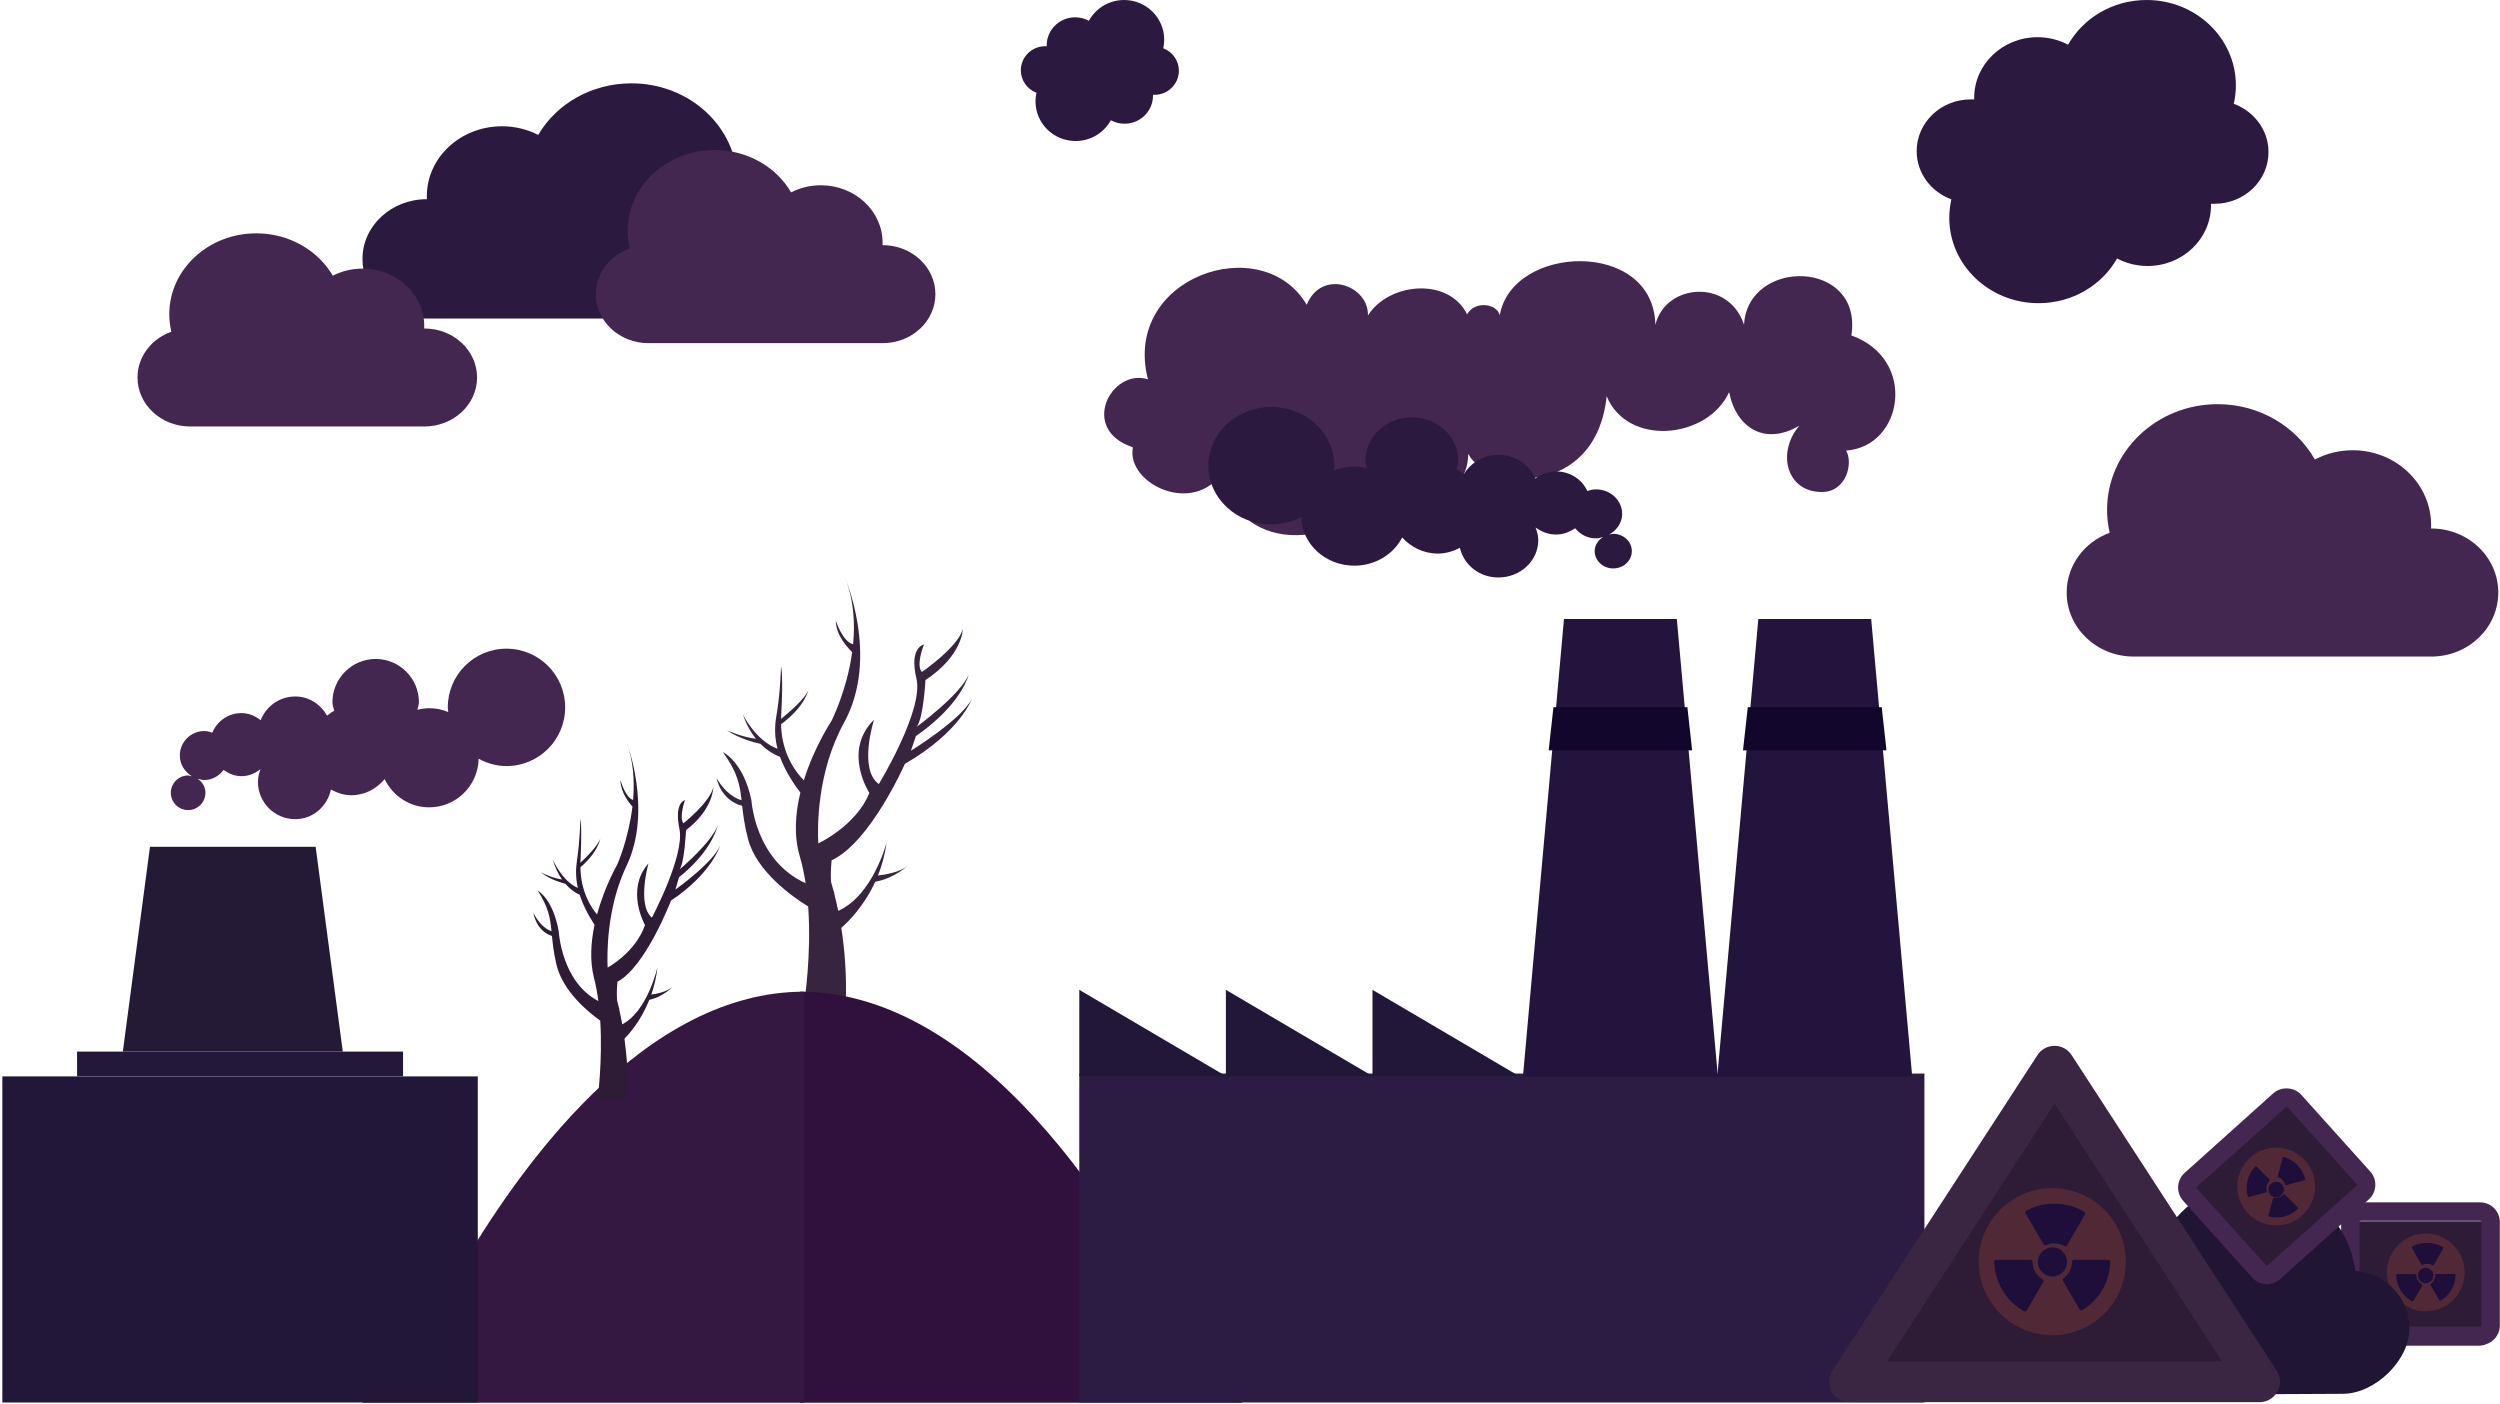 <svg width="600" height="337" viewBox="0 0 600 337" xmlns="http://www.w3.org/2000/svg"><title>danger-movil</title><g fill="none" fill-rule="evenodd"><path d="M199.59 206.47c9.3-4.297 17.575-23.14 17.575-23.14 13.396-7.735 16.127-15.698 16.127-15.698-2.39 4.983-14.676 12.546-14.676 12.546l1.195-3.516c9.246-6.437 11.963-12.326 12.746-14.89-1.956 4.93-12.575 12.677-12.575 12.677 1.622-1.89 2.134-11.227 2.134-11.227 9.045-6.014 8.96-12.316 8.96-12.316-.94 4.24-9.813 10.368-9.813 10.368-1.535-1.605.486-6.598.486-6.598s-3.614.608-1.807 8.188c1.806 7.58-9.035 25.32-9.035 25.32-4.97-3.638-1.13-15.465-1.13-15.465-7.678 7.582-1.128 17.588-1.128 17.588-3.162 7.882-12.26 12.11-12.262 12.11-.196-3.595-.414-16.99 6.164-28.94 8.758-15.913 0-35.478 0-35.478 2.326 5.47 2.7 11.312 2.19 16.628-2.59-.667-4.152-5.69-4.152-5.69 0 3.62 3.08 6.76 3.932 7.56-1.266 9.282-4.97 16.526-4.97 16.526s-4.115 6.185-6.635 14.24c-1.638-1.62-5.315-6.07-5.47-13.43 6.026-4.478 6.573-8.4 6.573-8.4-.478 2.065-5.06 5.89-6.563 7.097.005-.148.007-.294.015-.445.573-10.66-.034-12.09-.034-12.09s-.13 6.32-1.112 11.87c-.444 2.51-.434 5.067.276 7.84-5.29-1.975-8.297-8.225-8.297-8.225.833 2.47 1.948 4.368 3.117 5.822-3.354-.383-6.964-2.03-6.964-2.03 2.915 2 6.714 2.958 8.057 3.25 1.924 1.936 3.807 2.796 4.686 3.12.945 2.61 2.512 5.43 4.888 8.59-1.194 4.905-1.62 10.265-.154 15.238.613 2.078 1.073 4.27 1.412 6.5-12.138-5.49-12.996-19.83-12.996-19.83-1.884-9.34-6.876-11.648-6.876-11.648 3.55 4.866 4.07 7.8 4.496 11.56-1.388-.4-3.804-1.605-5.97-5.24 0 0 .875 5.175 6.12 6.596.24 2.168.554 4.674 1.41 7.965 2.035 7.81 10.672 13.863 14.43 16.176.83 11.625-.896 22.64-.896 22.64H203c.202-6.53-.294-12.43-1.09-17.5 1.48-1.286 5.383-5.044 8.15-11.066 4.726-.852 7.942-3.986 7.942-3.986-1.882 1.758-5.91 2.333-7.295 2.482.932-2.327 1.676-4.953 2.055-7.868 0 0-3.22 12.61-11.59 16.36-.324-1.597-.673-3.088-1.03-4.462h.003c.24.302.17.15-.083-.31-.197-.754-.397-1.472-.595-2.152-.2-2.315.122-5.22.122-5.22" fill="#37243E"/><path d="M297.628 334.826s-8.802-3.668-14.487-14.488C277.457 309.518 242.247 238 192 238v98.66h105.996l-.368-1.834z" fill="#30113E"/><path d="M166.494 244.632c-1.254.63-2.492 1.3-3.717 2-33.82 19.358-56.462 65.217-60.922 73.706-5.685 10.82-14.487 14.488-14.487 14.488L87 336.66h105.996V238c-9.39 0-18.256 2.5-26.502 6.632" fill="#351842"/><path d="M176.35 48.755c.39-1.647.603-3.357.603-5.114 0-13.056-11.382-23.64-25.422-23.64-9.655 0-18.054 5.008-22.358 12.383-2.578-1.324-5.542-2.078-8.696-2.078-9.962 0-18.037 7.51-18.037 16.775 0 .244.006.487.02.73h-.06c-8.505 0-15.4 6.41-15.4 14.32 0 7.908 6.895 14.32 15.4 14.32h68.443c8.503 0 15.4-6.412 15.4-14.32 0-6.104-4.11-11.314-9.894-13.375" fill="#2B193F"/><path d="M151.124 59.614c-.32-1.353-.496-2.757-.496-4.2 0-10.722 9.348-19.414 20.877-19.414 7.93 0 14.828 4.112 18.362 10.17 2.118-1.088 4.55-1.707 7.142-1.707 8.18 0 14.81 6.168 14.81 13.775 0 .2-.005.4-.015.6h.048c6.985 0 12.647 5.264 12.647 11.76 0 6.494-5.662 11.76-12.647 11.76h-56.206c-6.984 0-12.647-5.266-12.647-11.76 0-5.013 3.374-9.29 8.124-10.984M41.124 79.614c-.32-1.353-.496-2.757-.496-4.2C40.628 64.692 49.976 56 61.505 56c7.93 0 14.828 4.112 18.362 10.17 2.118-1.088 4.55-1.707 7.142-1.707 8.18 0 14.81 6.168 14.81 13.775 0 .2-.005.4-.015.6h.048c6.985 0 12.647 5.264 12.647 11.76 0 6.494-5.662 11.76-12.647 11.76H45.647C38.663 102.357 33 97.09 33 90.597c0-5.013 3.374-9.29 8.124-10.984M506.326 127.857c-.408-1.77-.63-3.603-.63-5.488 0-14.013 11.88-25.37 26.535-25.37 10.08 0 18.846 5.373 23.34 13.288 2.69-1.42 5.784-2.23 9.075-2.23 10.4 0 18.828 8.06 18.828 18 0 .263-.008.523-.02.783h.06c8.878 0 16.074 6.88 16.074 15.368 0 8.486-7.196 15.367-16.074 15.367h-71.44c-8.876 0-16.073-6.88-16.073-15.367 0-6.55 4.29-12.14 10.326-14.35" fill="#442751"/><path d="M148.178 235.62c6.802-3.614 12.856-19.473 12.856-19.473 9.798-6.51 11.794-13.21 11.794-13.21-1.747 4.194-10.733 10.558-10.733 10.558l.873-2.958c6.762-5.417 8.75-10.373 9.323-12.532-1.43 4.15-9.197 10.67-9.197 10.67 1.186-1.59 1.56-9.448 1.56-9.448 6.615-5.06 6.553-10.365 6.553-10.365-.687 3.568-7.177 8.726-7.177 8.726-1.124-1.35.353-5.553.353-5.553s-2.642.51-1.32 6.89c1.32 6.38-6.608 21.31-6.608 21.31-3.634-3.063-.826-13.016-.826-13.016-5.617 6.38-.827 14.8-.827 14.8-2.312 6.634-8.966 10.19-8.968 10.192-.144-3.026-.303-14.298 4.51-24.354 6.405-13.393 0-29.858 0-29.858 1.7 4.602 1.974 9.52 1.6 13.994-1.893-.562-3.036-4.79-3.036-4.79 0 3.047 2.25 5.69 2.875 6.363-.925 7.812-3.635 13.907-3.635 13.907s-3.01 5.207-4.853 11.985c-1.198-1.365-3.887-5.108-4.002-11.305 4.41-3.767 4.81-7.067 4.81-7.067-.35 1.738-3.703 4.955-4.8 5.973.002-.126.004-.248.01-.375.42-8.972-.026-10.174-.026-10.174s-.095 5.32-.814 9.99c-.324 2.113-.317 4.264.203 6.597-3.87-1.66-6.07-6.922-6.07-6.922.61 2.078 1.424 3.677 2.28 4.9-2.453-.322-5.094-1.71-5.094-1.71 2.133 1.685 4.91 2.49 5.893 2.738 1.406 1.628 2.784 2.352 3.427 2.625.692 2.196 1.837 4.57 3.576 7.23-.874 4.126-1.185 8.637-.113 12.823.448 1.75.785 3.594 1.033 5.472-8.878-4.622-9.506-16.69-9.506-16.69-1.378-7.86-5.03-9.803-5.03-9.803 2.597 4.095 2.978 6.563 3.29 9.73-1.016-.338-2.783-1.353-4.367-4.412 0 0 .64 4.355 4.476 5.552.176 1.825.406 3.932 1.032 6.703 1.488 6.573 7.805 11.667 10.553 13.613.61 9.783-.654 19.054-.654 19.054h7.268c.147-5.495-.216-10.462-.798-14.73 1.084-1.08 3.937-4.243 5.96-9.31 3.457-.718 5.81-3.355 5.81-3.355-1.376 1.48-4.322 1.963-5.336 2.09.682-1.96 1.226-4.17 1.504-6.623 0 0-2.356 10.613-8.477 13.77-.238-1.346-.493-2.6-.753-3.757.176.254.126.125-.06-.26-.144-.636-.29-1.24-.434-1.812-.147-1.948.088-4.392.088-4.392" fill="#2E1B35"/><path d="M536.103 24.916c.328-1.427.508-2.91.508-4.43C536.61 9.17 527.02 0 515.185 0c-8.138 0-15.217 4.34-18.844 10.728-2.173-1.145-4.672-1.8-7.33-1.8-8.397 0-15.204 6.508-15.204 14.536 0 .13.006.26.01.39h-.837c-7.17 0-12.98 5.556-12.98 12.41 0 5.286 3.462 9.8 8.338 11.585-.33 1.428-.51 2.91-.51 4.432 0 11.312 9.594 20.484 21.428 20.484 8.14 0 15.218-4.34 18.844-10.728 2.174 1.146 4.672 1.8 7.33 1.8 8.397 0 15.204-6.508 15.204-14.536 0-.13-.006-.26-.01-.39h.837c7.17 0 12.98-5.554 12.98-12.408 0-5.29-3.462-9.802-8.337-11.588M279.182 11.59c.147-.664.228-1.355.228-2.062 0-5.262-4.31-9.528-9.624-9.528-3.655 0-6.835 2.02-8.464 4.99-.976-.533-2.097-.836-3.292-.836-3.772 0-6.828 3.026-6.828 6.76 0 .06.002.12.004.182h-.376c-3.22 0-5.83 2.583-5.83 5.77 0 2.462 1.555 4.56 3.746 5.39-.15.665-.23 1.355-.23 2.062 0 5.263 4.31 9.528 9.624 9.528 3.656 0 6.836-2.018 8.464-4.99.977.533 2.098.836 3.293.836 3.772 0 6.828-3.026 6.828-6.76 0-.06-.002-.12-.005-.18h.376c3.22 0 5.83-2.585 5.83-5.773 0-2.46-1.554-4.56-3.744-5.39" fill="#2B193F"/><path fill="#2C1C44" d="M259.03 336.603h202.83v-78.95H259.03"/><path fill="#221639" d="M294.213 258.263H259.03v-20.7"/><path fill="#23143E" d="M365.5 258.437l9.854-109.874h27.084l9.857 109.874"/><path fill="#23143E" d="M412.143 258.437l9.854-109.874h27.087l9.852 109.874"/><path fill="#221639" d="M329.394 258.263h-35.182v-20.7"/><path fill="#221639" d="M364.575 258.263h-35.182v-20.7"/><path fill="#13062C" d="M371.68 180.08h34.433l-1.144-10.354h-32.143M418.32 180.08h34.436l-1.146-10.354h-32.142"/><path d="M444.33 80.508c2.838-18.317-24.84-18.71-25.762-2.586-3.695-11.175-18.914-9.89-21.282.06-.407-20.655-34.45-19.378-37.343-2.294-.558-2.743-5.892-3.688-7.844-.25-4.438-9-18.825-7.64-23.793.282.234-7.212-11.133-11.354-14.69-2.566-10.65-18.146-44.427-6.66-38.106 17.887-8.76-2.796-16.65 12.044-3.61 16.31-1.808 8.905 15.59 17.194 22.305 4.733-.445 21.48 30.48 20.6 34.413 4.422 7.05 9.312 23.68 4.578 23.762-7.577 4.023 8.206 30.54 11.208 33.226-13.834 5.05 12.256 24.307 10.2 29.384-.985 1.714 8.66 8.658 12.927 16.866 8.03-5.523 6.473-3.1 15.943 5.363 15.943 6.012 0 7.582-7.102 5.84-9.944 13.732-.95 17.19-21.95 1.27-27.632" fill="#442751"/><path fill="#221639" d="M.562 336.603H114.67v-78.268H.562"/><path d="M45.156 186.116c.33 0 .63.12.94.196-1.725-1.026-2.94-2.832-2.94-4.984 0-3.247 2.625-5.88 5.874-5.88.684 0 1.318.173 1.925.39 1.138-2.76 3.834-4.7 6.992-4.7 1.77 0 3.326.7 4.612 1.714 1.303-3.323 4.5-5.698 8.288-5.698 3.33 0 6.12 1.902 7.657 4.6.566-.393 1.066-.878 1.704-1.15-.145-.69-.42-1.336-.42-2.074 0-5.725 4.645-10.38 10.377-10.38 5.725 0 10.376 4.655 10.376 10.38 0 .643-.255 1.203-.365 1.813.91-.223 1.85-.376 2.83-.376 1.62 0 3.165.333 4.575.922-.033-.38-.112-.74-.112-1.123 0-7.78 6.3-14.087 14.08-14.087 7.79 0 14.09 6.308 14.09 14.087 0 7.783-6.3 14.09-14.09 14.09-2.433 0-4.68-.674-6.674-1.755-.135 6.452-5.383 11.66-11.87 11.66-4.728 0-8.773-2.782-10.694-6.77-1.938 2.313-4.74 3.867-7.99 3.867-1.803 0-3.418-.572-4.9-1.366-.872 4.027-4.284 7.106-8.574 7.106-4.94 0-8.94-4.005-8.94-8.946 0-1.086.262-2.096.615-3.063-1.282 1.01-2.82 1.697-4.576 1.697-1.633 0-3.056-.625-4.29-1.502-1.076 1.432-2.702 2.422-4.627 2.422-.57 0-1.097-.174-1.62-.326 1.11.747 1.89 1.95 1.89 3.392 0 2.29-1.864 4.15-4.144 4.15-2.294 0-4.156-1.86-4.156-4.15 0-2.294 1.862-4.156 4.156-4.156" fill="#442751"/><path d="M387.176 128.116c-.355 0-.676.12-1.01.196 1.853-1.026 3.157-2.832 3.157-4.984 0-3.247-2.82-5.88-6.308-5.88-.735 0-1.416.173-2.068.39-1.222-2.76-4.117-4.7-7.508-4.7-1.902 0-3.573.7-4.955 1.714-1.4-3.323-4.832-5.698-8.902-5.698-3.576 0-6.57 1.902-8.223 4.6-.608-.393-1.145-.878-1.83-1.15.154-.69.45-1.336.45-2.074 0-5.725-4.988-10.38-11.145-10.38-6.148 0-11.143 4.655-11.143 10.38 0 .643.273 1.203.392 1.813-.98-.223-1.986-.376-3.04-.376-1.74 0-3.4.333-4.913.922.037-.38.12-.74.12-1.123 0-7.78-6.763-14.087-15.12-14.087-8.365 0-15.13 6.308-15.13 14.087 0 7.783 6.765 14.09 15.13 14.09 2.614 0 5.03-.674 7.168-1.755.145 6.452 5.782 11.66 12.747 11.66 5.08 0 9.424-2.782 11.486-6.77 2.083 2.313 5.092 3.867 8.582 3.867 1.937 0 3.67-.572 5.263-1.366.937 4.027 4.6 7.106 9.208 7.106 5.306 0 9.603-4.005 9.603-8.946 0-1.086-.283-2.096-.662-3.063 1.377 1.01 3.03 1.697 4.915 1.697 1.752 0 3.28-.625 4.607-1.502 1.154 1.432 2.9 2.422 4.968 2.422.613 0 1.178-.174 1.74-.326-1.192.747-2.03 1.95-2.03 3.392 0 2.29 2.002 4.15 4.45 4.15 2.464 0 4.464-1.86 4.464-4.15 0-2.294-2-4.156-4.464-4.156" fill="#2B193F"/><path fill="#24183A" d="M18.496 258.31h78.24v-5.927h-78.24"/><path fill="#241A36" d="M29.482 252.382h52.786l-6.513-49.148h-39.76"/><g><path d="M597.773 320.414c0 1.393-1.127 2.524-2.52 2.524h-28.62c-1.39 0-2.523-1.13-2.523-2.524v-24.796c0-1.39 1.132-2.522 2.524-2.522h28.618c1.394 0 2.52 1.13 2.52 2.522v24.796z" fill="#2E1B36"/><path d="M566.606 292.998c-.17 0-.308.134-.308.305V318.1c0 .168.14.307.308.307h28.616c.168 0 .308-.14.308-.308v-24.797c0-.17-.14-.305-.308-.305h-28.616zm28.616 29.838h-28.616c-2.613 0-4.74-2.126-4.74-4.737v-24.797c0-2.61 2.127-4.737 4.74-4.737h28.616c2.614 0 4.738 2.126 4.738 4.737V318.1c0 2.61-2.124 4.736-4.738 4.736z" fill="#442751"/><path d="M591.517 305.382c0 5.156-4.183 9.335-9.34 9.335-5.158 0-9.338-4.183-9.338-9.335 0-5.157 4.18-9.337 9.336-9.337 5.158 0 9.34 4.18 9.34 9.337" fill="#502836"/><path d="M581.12 303.444c.067.116.206.16.327.105.717-.337 1.618-.3 2.316.108.037.023.08.032.126.034.02 0 .044-.002.062-.01.07-.017.124-.056.158-.115l2.26-3.91c.072-.12.028-.273-.088-.346-2.215-1.315-5.093-1.363-7.33-.133-.058.034-.103.09-.122.155-.018.066-.01.137.025.194l2.266 3.918zM581.206 308.234c-.78-.447-1.266-1.286-1.266-2.214 0-.144-.114-.254-.253-.254h-4.35c-.067 0-.134.026-.18.073-.05.052-.074.113-.074.184.06 2.596 1.508 5 3.782 6.277.04.023.083.033.124.033.085 0 .172-.044.22-.126l2.09-3.624c.036-.06.046-.128.027-.194-.018-.065-.064-.122-.12-.156M589.257 305.84c-.047-.048-.114-.074-.182-.074h-4.347c-.14 0-.25.14-.25.28 0 .813-.397 1.586-1.066 2.058-.103.073-.137.22-.07.33l2.092 3.634c.034.06.09.103.16.12.017.005.04.01.06.01.05 0 .094-.016.133-.04 2.16-1.322 3.486-3.614 3.54-6.134.003-.07-.024-.134-.07-.185" fill="#1D0E3A"/><path d="M582.162 304.27c-1.017 0-1.845.83-1.845 1.85 0 1.022.828 1.85 1.845 1.85 1.02 0 1.853-.828 1.853-1.85 0-1.02-.833-1.85-1.853-1.85" fill="#1D0E3A"/><path d="M565.28 305.013c-1.57-12.245-11.866-21.36-24.33-21.36-9.727 0-18.634 5.892-22.5 14.773-1.67-.5-3.38-.752-5.094-.752-9.87 0-17.9 8.025-17.9 17.894 0 1.448.184 2.894.54 4.313-4.367-.376-8.063 3.148-8.063 7.468 0 4.134 3.363 7.496 7.497 7.496 2.813 0 22.526-.102 39.84-.196 13.547-.073 25.626-.135 26.976-.135 7.79 0 16.028-8.05 16.028-15.663 0-7.314-5.685-13.322-12.993-13.837" fill="#201634"/><path fill="#2E1B36" d="M493.227 263.46l-46.75 71.582h94.974"/><path d="M533.285 326.73h-80.39l40.196-61.87 40.195 61.87zm12.875 1.872l-48.97-75.376c-.905-1.396-2.438-2.226-4.1-2.226-1.665 0-3.2.832-4.1 2.226l-49.202 75.727c-.974 1.503-1.052 3.42-.196 5 .856 1.573 2.505 2.554 4.296 2.554h98.432c2.697 0 4.892-2.194 4.892-4.89 0-1.138-.4-2.246-1.052-3.015z" fill="#3A2543"/><path d="M567.25 282.74c.932 1.038.846 2.632-.188 3.56l-21.287 19.12c-1.036.932-2.63.845-3.564-.19l-16.577-18.444c-.93-1.038-.847-2.63.187-3.56l21.292-19.12c1.033-.93 2.628-.845 3.56.19l16.577 18.444z" fill="#2E1B36"/><path d="M548.767 265.595l-21.493 19.196c-.125.113-.137.31-.023.437l16.582 18.44c.17.19.328.12.433.024l21.287-19.115c.126-.115.135-.308.02-.436l-16.577-18.443c-.078-.084-.167-.102-.228-.102M544.06 308.2c-1.344 0-2.628-.572-3.525-1.57l-16.58-18.445c-1.746-1.94-1.586-4.94.355-6.687l21.292-19.12c1.864-1.682 5.01-1.513 6.69.36l16.578 18.44c1.745 1.94 1.586 4.943-.356 6.69l-21.29 19.116c-.87.785-1.994 1.216-3.164 1.216" fill="#442751"/><path d="M510.202 302.796c0 9.747-7.908 17.648-17.66 17.648-9.75 0-17.652-7.9-17.652-17.648s7.9-17.648 17.653-17.648c9.75 0 17.66 7.9 17.66 17.648" fill="#502836"/><path d="M490.447 298.634c.13.217.395.3.62.2 1.356-.635 3.06-.56 4.375.21.077.04.157.065.24.065.043 0 .086-.01.127-.02.12-.03.227-.114.29-.223l4.274-7.392c.133-.228.055-.517-.17-.652-4.187-2.49-9.622-2.582-13.85-.253-.114.06-.198.17-.23.292-.035.123-.02.257.045.367l4.277 7.404zM490.203 307.02c-1.476-.85-2.393-2.433-2.393-4.19 0-.268-.217-.482-.482-.482h-8.218c-.132 0-.253.05-.347.144-.09.093-.137.214-.134.346.108 4.904 2.848 9.45 7.15 11.864.072.046.154.062.232.062.166 0 .328-.085.417-.237l3.95-6.854c.067-.11.08-.242.05-.362-.035-.125-.115-.23-.227-.29M505.98 302.348h-8.215c-.264 0-.48.27-.48.538 0 1.54-.747 2.988-2.007 3.884-.2.144-.26.42-.134.632l3.954 6.867c.066.108.173.19.3.222.037.012.078.014.12.014.088 0 .173-.023.248-.07 4.087-2.493 6.59-6.83 6.694-11.596.003-.132-.045-.255-.14-.346-.085-.094-.21-.146-.34-.146zM492.592 299.357c-1.93 0-3.496 1.564-3.496 3.496 0 1.927 1.566 3.492 3.496 3.492 1.932 0 3.497-1.565 3.497-3.492 0-1.932-1.566-3.496-3.498-3.496" fill="#1D0E3A"/><path d="M552.896 291.362c-3.65 3.647-9.562 3.647-13.213 0-3.646-3.647-3.646-9.556.005-13.203 3.648-3.645 9.558-3.645 13.206 0 3.648 3.646 3.648 9.558.002 13.202" fill="#502836"/><path d="M546.68 282.23c-.037.127.03.257.155.305.746.267 1.355.933 1.56 1.713.01.04.035.082.062.116l.055.04c.06.033.125.04.194.024l4.362-1.166c.132-.036.217-.173.18-.31-.632-2.497-2.63-4.56-5.085-5.273-.067-.02-.133-.012-.197.022-.06.034-.1.09-.118.155l-1.168 4.372zM544 285.884c-.237-.87.014-1.806.67-2.466.1-.098.1-.255 0-.355l-3.076-3.077c-.044-.043-.112-.073-.178-.073-.07 0-.133.032-.183.08-1.796 1.877-2.47 4.6-1.768 7.11.016.044.034.08.066.11.063.062.156.092.245.067l4.043-1.084c.066-.018.123-.06.155-.118.037-.06.044-.128.028-.194M551.542 289.96c0-.065-.025-.132-.076-.182l-3.073-3.07c-.1-.1-.276-.077-.38.02-.574.578-1.397.84-2.205.706-.128-.023-.253.057-.285.184l-1.088 4.046c-.016.067-.01.137.03.197.006.02.018.037.034.048.035.037.074.057.12.07 2.46.594 5.02-.092 6.844-1.837.048-.045.076-.11.078-.18" fill="#1D0E3A"/><path d="M547.58 284.19c-.716-.718-1.89-.718-2.612.003-.72.72-.72 1.893-.003 2.61.72.724 1.894.724 2.615 0 .72-.72.72-1.892 0-2.612" fill="#1D0E3A"/></g></g></svg>